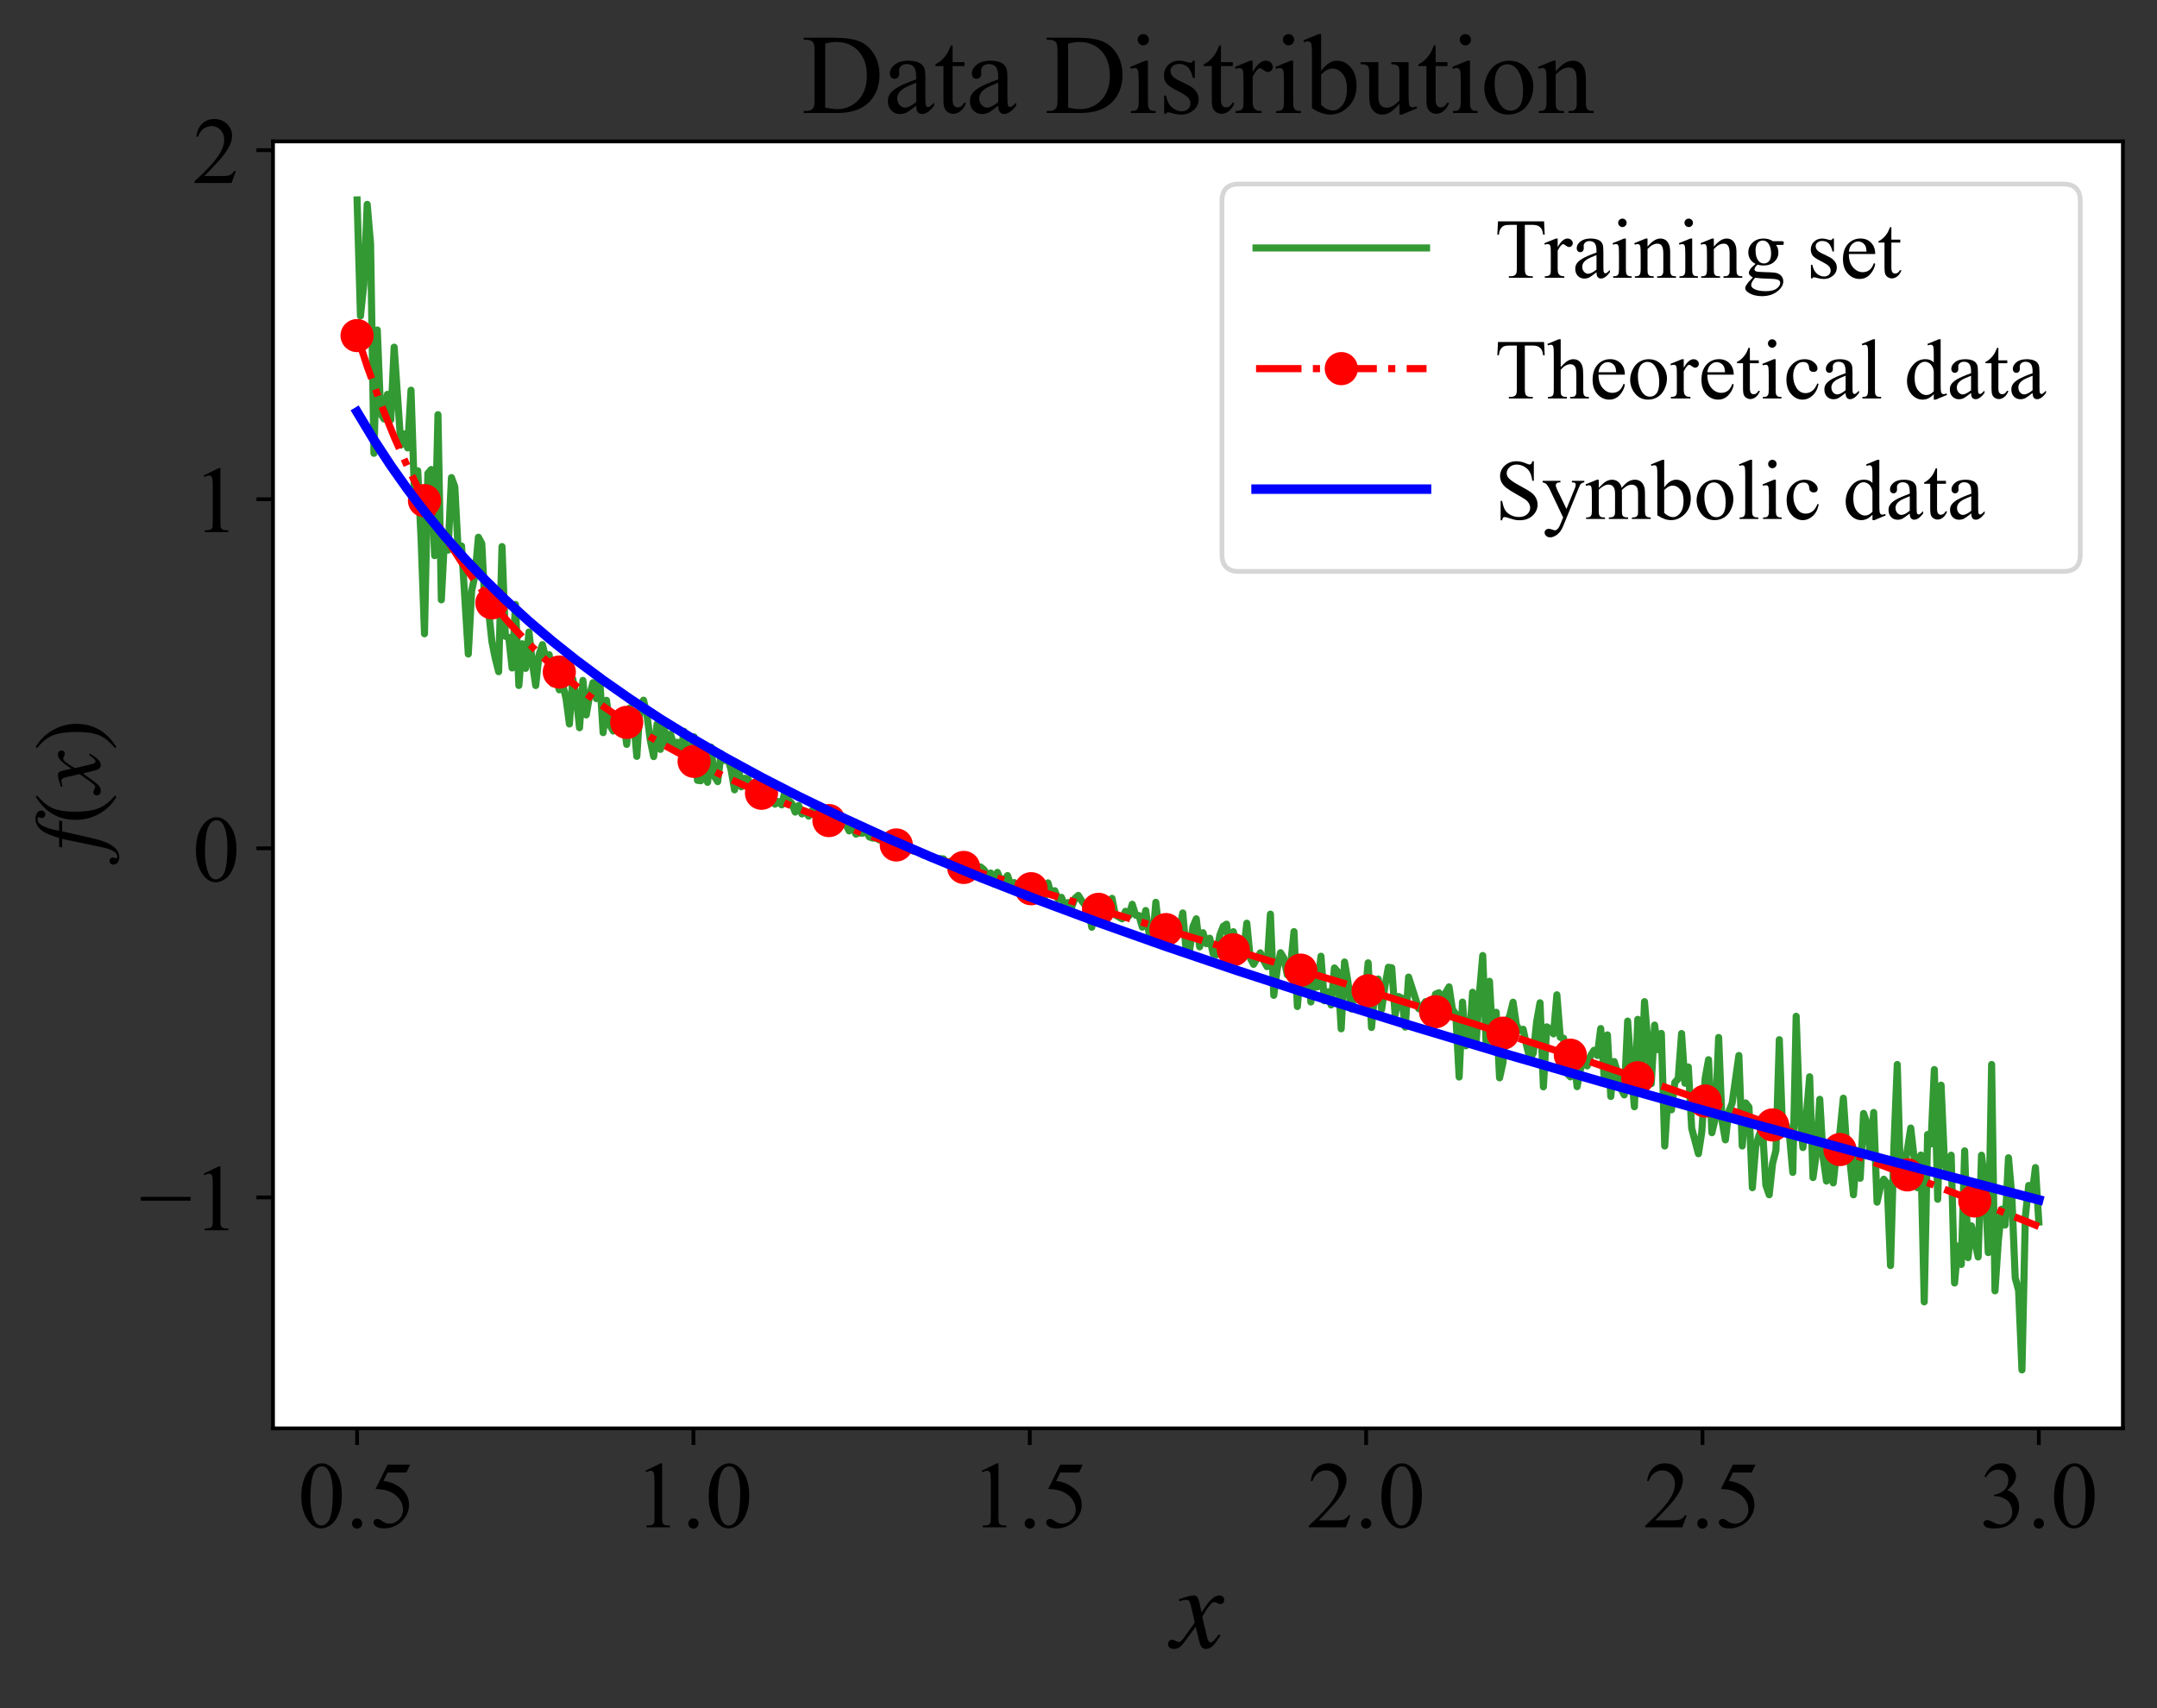 <?xml version="1.0" encoding="utf-8" standalone="no"?>
<!DOCTYPE svg PUBLIC "-//W3C//DTD SVG 1.1//EN"
  "http://www.w3.org/Graphics/SVG/1.1/DTD/svg11.dtd">
<!-- Created with matplotlib (https://matplotlib.org/) -->
<svg height="360.738pt" version="1.1" viewBox="0 0 455.444 360.738" width="455.444pt" xmlns="http://www.w3.org/2000/svg" xmlns:xlink="http://www.w3.org/1999/xlink">
 <rect x="0" y="0" width="455.444" height="360.738" fill="#333333" stroke="none"/>
 <defs>
  <style type="text/css">*{stroke-linecap:butt;stroke-linejoin:round;}</style>
 </defs>
 <g id="figure_1">
  <g id="patch_1">
   <path d="M 0 360.738 
L 455.444 360.738 
L 455.444 0 
L 0 0 
z
" style="fill:none;"/>
  </g>
  <g id="axes_1">
   <g id="patch_2">
    <path d="M 57.644 301.665 
L 448.244 301.665 
L 448.244 29.865 
L 57.644 29.865 
z
" style="fill:#ffffff;"/>
   </g>
   <g id="matplotlib.axis_1">
    <g id="xtick_1">
     <g id="line2d_1">
      <defs>
       <path d="M 0 0 
L 0 3.5 
" id="m2b4e07e9bf" style="stroke:#000000;stroke-width:0.8;"/>
      </defs>
      <g>
       <use style="stroke:#000000;stroke-width:0.8;" x="75.398" xlink:href="#m2b4e07e9bf" y="301.665"/>
      </g>
     </g>
     <g id="text_1">
      <!-- 0.5 -->
      <g transform="translate(62.898 322.553)scale(0.2 -0.2)">
       <defs>
        <path d="M 3.609 32.719 
Q 3.609 44.047 7.031 52.219 
Q 10.453 60.406 16.109 64.406 
Q 20.516 67.578 25.203 67.578 
Q 32.812 67.578 38.875 59.812 
Q 46.438 50.203 46.438 33.734 
Q 46.438 22.219 43.109 14.156 
Q 39.797 6.109 34.641 2.469 
Q 29.5 -1.172 24.703 -1.172 
Q 15.234 -1.172 8.938 10.016 
Q 3.609 19.438 3.609 32.719 
z
M 13.188 31.5 
Q 13.188 17.828 16.547 9.188 
Q 19.344 1.906 24.859 1.906 
Q 27.484 1.906 30.312 4.266 
Q 33.156 6.641 34.625 12.203 
Q 36.859 20.609 36.859 35.891 
Q 36.859 47.219 34.516 54.781 
Q 32.766 60.406 29.984 62.75 
Q 27.984 64.359 25.141 64.359 
Q 21.828 64.359 19.234 61.375 
Q 15.719 57.328 14.453 48.625 
Q 13.188 39.938 13.188 31.5 
z
" id="TimesNewRomanPSMT-48"/>
        <path d="M 12.5 9.469 
Q 14.797 9.469 16.359 7.875 
Q 17.922 6.297 17.922 4.047 
Q 17.922 1.812 16.328 0.219 
Q 14.75 -1.375 12.5 -1.375 
Q 10.25 -1.375 8.656 0.219 
Q 7.078 1.812 7.078 4.047 
Q 7.078 6.344 8.656 7.906 
Q 10.25 9.469 12.5 9.469 
z
" id="TimesNewRomanPSMT-46"/>
        <path d="M 43.406 66.219 
L 39.594 57.906 
L 19.672 57.906 
L 15.328 49.031 
Q 28.266 47.125 35.844 39.406 
Q 42.328 32.766 42.328 23.781 
Q 42.328 18.562 40.203 14.109 
Q 38.094 9.672 34.859 6.547 
Q 31.641 3.422 27.688 1.516 
Q 22.078 -1.172 16.156 -1.172 
Q 10.203 -1.172 7.484 0.844 
Q 4.781 2.875 4.781 5.328 
Q 4.781 6.688 5.906 7.734 
Q 7.031 8.797 8.734 8.797 
Q 10.016 8.797 10.969 8.406 
Q 11.922 8.016 14.203 6.391 
Q 17.875 3.859 21.625 3.859 
Q 27.344 3.859 31.656 8.172 
Q 35.984 12.5 35.984 18.703 
Q 35.984 24.703 32.125 29.906 
Q 28.266 35.109 21.484 37.938 
Q 16.156 40.141 6.984 40.484 
L 19.672 66.219 
z
" id="TimesNewRomanPSMT-53"/>
       </defs>
       <use xlink:href="#TimesNewRomanPSMT-48"/>
       <use x="50" xlink:href="#TimesNewRomanPSMT-46"/>
       <use x="75" xlink:href="#TimesNewRomanPSMT-53"/>
      </g>
     </g>
    </g>
    <g id="xtick_2">
     <g id="line2d_2">
      <g>
       <use style="stroke:#000000;stroke-width:0.8;" x="146.416" xlink:href="#m2b4e07e9bf" y="301.665"/>
      </g>
     </g>
     <g id="text_2">
      <!-- 1.0 -->
      <g transform="translate(133.916 322.553)scale(0.2 -0.2)">
       <defs>
        <path d="M 11.719 59.719 
L 27.828 67.578 
L 29.438 67.578 
L 29.438 11.672 
Q 29.438 6.109 29.906 4.734 
Q 30.375 3.375 31.828 2.641 
Q 33.297 1.906 37.797 1.812 
L 37.797 0 
L 12.891 0 
L 12.891 1.812 
Q 17.578 1.906 18.938 2.609 
Q 20.312 3.328 20.844 4.516 
Q 21.391 5.719 21.391 11.672 
L 21.391 47.406 
Q 21.391 54.641 20.906 56.688 
Q 20.562 58.25 19.656 58.984 
Q 18.75 59.719 17.484 59.719 
Q 15.672 59.719 12.453 58.203 
z
" id="TimesNewRomanPSMT-49"/>
       </defs>
       <use xlink:href="#TimesNewRomanPSMT-49"/>
       <use x="50" xlink:href="#TimesNewRomanPSMT-46"/>
       <use x="75" xlink:href="#TimesNewRomanPSMT-48"/>
      </g>
     </g>
    </g>
    <g id="xtick_3">
     <g id="line2d_3">
      <g>
       <use style="stroke:#000000;stroke-width:0.8;" x="217.435" xlink:href="#m2b4e07e9bf" y="301.665"/>
      </g>
     </g>
     <g id="text_3">
      <!-- 1.5 -->
      <g transform="translate(204.935 322.553)scale(0.2 -0.2)">
       <use xlink:href="#TimesNewRomanPSMT-49"/>
       <use x="50" xlink:href="#TimesNewRomanPSMT-46"/>
       <use x="75" xlink:href="#TimesNewRomanPSMT-53"/>
      </g>
     </g>
    </g>
    <g id="xtick_4">
     <g id="line2d_4">
      <g>
       <use style="stroke:#000000;stroke-width:0.8;" x="288.453" xlink:href="#m2b4e07e9bf" y="301.665"/>
      </g>
     </g>
     <g id="text_4">
      <!-- 2.0 -->
      <g transform="translate(275.953 322.553)scale(0.2 -0.2)">
       <defs>
        <path d="M 45.844 12.75 
L 41.219 0 
L 2.156 0 
L 2.156 1.812 
Q 19.391 17.531 26.422 27.484 
Q 33.453 37.453 33.453 45.703 
Q 33.453 52 29.594 56.047 
Q 25.734 60.109 20.359 60.109 
Q 15.484 60.109 11.594 57.25 
Q 7.719 54.391 5.859 48.875 
L 4.047 48.875 
Q 5.281 57.906 10.328 62.734 
Q 15.375 67.578 22.953 67.578 
Q 31 67.578 36.391 62.406 
Q 41.797 57.234 41.797 50.203 
Q 41.797 45.172 39.453 40.141 
Q 35.844 32.234 27.734 23.391 
Q 15.578 10.109 12.547 7.375 
L 29.828 7.375 
Q 35.109 7.375 37.234 7.766 
Q 39.359 8.156 41.062 9.344 
Q 42.781 10.547 44.047 12.75 
z
" id="TimesNewRomanPSMT-50"/>
       </defs>
       <use xlink:href="#TimesNewRomanPSMT-50"/>
       <use x="50" xlink:href="#TimesNewRomanPSMT-46"/>
       <use x="75" xlink:href="#TimesNewRomanPSMT-48"/>
      </g>
     </g>
    </g>
    <g id="xtick_5">
     <g id="line2d_5">
      <g>
       <use style="stroke:#000000;stroke-width:0.8;" x="359.471" xlink:href="#m2b4e07e9bf" y="301.665"/>
      </g>
     </g>
     <g id="text_5">
      <!-- 2.5 -->
      <g transform="translate(346.971 322.553)scale(0.2 -0.2)">
       <use xlink:href="#TimesNewRomanPSMT-50"/>
       <use x="50" xlink:href="#TimesNewRomanPSMT-46"/>
       <use x="75" xlink:href="#TimesNewRomanPSMT-53"/>
      </g>
     </g>
    </g>
    <g id="xtick_6">
     <g id="line2d_6">
      <g>
       <use style="stroke:#000000;stroke-width:0.8;" x="430.489" xlink:href="#m2b4e07e9bf" y="301.665"/>
      </g>
     </g>
     <g id="text_6">
      <!-- 3.0 -->
      <g transform="translate(417.989 322.553)scale(0.2 -0.2)">
       <defs>
        <path d="M 5.078 53.609 
Q 7.906 60.297 12.219 63.938 
Q 16.547 67.578 23 67.578 
Q 30.953 67.578 35.203 62.406 
Q 38.422 58.547 38.422 54.156 
Q 38.422 46.922 29.344 39.203 
Q 35.453 36.812 38.578 32.375 
Q 41.703 27.938 41.703 21.922 
Q 41.703 13.328 36.234 7.031 
Q 29.109 -1.172 15.578 -1.172 
Q 8.891 -1.172 6.469 0.484 
Q 4.047 2.156 4.047 4.047 
Q 4.047 5.469 5.188 6.547 
Q 6.344 7.625 7.953 7.625 
Q 9.188 7.625 10.453 7.234 
Q 11.281 6.984 14.203 5.438 
Q 17.141 3.906 18.266 3.609 
Q 20.062 3.078 22.125 3.078 
Q 27.094 3.078 30.781 6.938 
Q 34.469 10.797 34.469 16.062 
Q 34.469 19.922 32.766 23.578 
Q 31.5 26.312 29.984 27.734 
Q 27.875 29.688 24.219 31.266 
Q 20.562 32.859 16.75 32.859 
L 15.188 32.859 
L 15.188 34.328 
Q 19.047 34.812 22.922 37.109 
Q 26.812 39.406 28.562 42.625 
Q 30.328 45.844 30.328 49.703 
Q 30.328 54.734 27.172 57.828 
Q 24.031 60.938 19.344 60.938 
Q 11.766 60.938 6.688 52.828 
z
" id="TimesNewRomanPSMT-51"/>
       </defs>
       <use xlink:href="#TimesNewRomanPSMT-51"/>
       <use x="50" xlink:href="#TimesNewRomanPSMT-46"/>
       <use x="75" xlink:href="#TimesNewRomanPSMT-48"/>
      </g>
     </g>
    </g>
    <g id="text_7">
     <!-- $x$ -->
     <g transform="translate(247.319 348.19)scale(0.25 -0.25)">
      <defs>
       <path d="M 24.297 35.5 
L 25.5 29.797 
Q 30.797 37.906 34.047 41 
Q 37.297 44.094 40.594 44.094 
Q 42.406 44.094 43.547 43.047 
Q 44.703 42 44.703 40.391 
Q 44.703 38.797 43.75 37.797 
Q 42.797 36.797 41.297 36.797 
Q 40.406 36.797 38.906 37.641 
Q 37.406 38.5 36.094 38.5 
Q 33.203 38.5 26.297 26.406 
Q 26.297 25.094 27.094 21.906 
L 30.297 8.5 
Q 31.297 4.406 33.297 4.406 
Q 34.906 4.406 38 8.406 
Q 38.297 8.797 38.688 9.344 
Q 39.094 9.906 39.391 10.344 
Q 39.703 10.797 40.094 11.203 
L 41.594 10.297 
Q 37.297 3.594 34.797 1.25 
Q 32.297 -1.094 29.406 -1.094 
Q 27 -1.094 25.703 0.406 
Q 24.406 1.906 23.5 5.703 
L 20.594 17.594 
L 11.797 5.703 
Q 8.703 1.5 6.75 0.203 
Q 4.797 -1.094 2.297 -1.094 
Q 0 -1.094 -1.344 0 
Q -2.703 1.094 -2.703 3.094 
Q -2.703 4.594 -1.75 5.641 
Q -0.797 6.703 0.703 6.703 
Q 1.906 6.703 3.906 5.594 
Q 5.406 4.703 6.5 4.703 
Q 8.203 4.703 11.594 9.594 
L 19.797 21.203 
L 17 33.594 
Q 16 38 15.141 39.203 
Q 14.297 40.406 12.406 40.406 
Q 11.203 40.406 8.5 39.703 
L 6.703 39.203 
L 6.406 40.797 
L 7.5 41.203 
Q 15.5 44.094 19.203 44.094 
Q 21.094 44.094 22.188 42.297 
Q 23.297 40.5 24.297 35.5 
z
" id="STIXGeneral-Italic-120"/>
      </defs>
      <use transform="translate(0 0.906)" xlink:href="#STIXGeneral-Italic-120"/>
     </g>
    </g>
   </g>
   <g id="matplotlib.axis_2">
    <g id="ytick_1">
     <g id="line2d_7">
      <defs>
       <path d="M 0 0 
L -3.5 0 
" id="m66edef0f33" style="stroke:#000000;stroke-width:0.8;"/>
      </defs>
      <g>
       <use style="stroke:#000000;stroke-width:0.8;" x="57.644" xlink:href="#m66edef0f33" y="252.876"/>
      </g>
     </g>
     <g id="text_8">
      <!-- −1 -->
      <g transform="translate(29.366 259.82)scale(0.2 -0.2)">
       <defs>
        <path d="M 54.438 31.25 
L 1.812 31.25 
L 1.812 35.25 
L 54.438 35.25 
z
" id="TimesNewRomanPSMT-8722"/>
       </defs>
       <use xlink:href="#TimesNewRomanPSMT-8722"/>
       <use x="56.396" xlink:href="#TimesNewRomanPSMT-49"/>
      </g>
     </g>
    </g>
    <g id="ytick_2">
     <g id="line2d_8">
      <g>
       <use style="stroke:#000000;stroke-width:0.8;" x="57.644" xlink:href="#m66edef0f33" y="179.153"/>
      </g>
     </g>
     <g id="text_9">
      <!-- 0 -->
      <g transform="translate(40.644 186.096)scale(0.2 -0.2)">
       <use xlink:href="#TimesNewRomanPSMT-48"/>
      </g>
     </g>
    </g>
    <g id="ytick_3">
     <g id="line2d_9">
      <g>
       <use style="stroke:#000000;stroke-width:0.8;" x="57.644" xlink:href="#m66edef0f33" y="105.429"/>
      </g>
     </g>
     <g id="text_10">
      <!-- 1 -->
      <g transform="translate(40.644 112.373)scale(0.2 -0.2)">
       <use xlink:href="#TimesNewRomanPSMT-49"/>
      </g>
     </g>
    </g>
    <g id="ytick_4">
     <g id="line2d_10">
      <g>
       <use style="stroke:#000000;stroke-width:0.8;" x="57.644" xlink:href="#m66edef0f33" y="31.706"/>
      </g>
     </g>
     <g id="text_11">
      <!-- 2 -->
      <g transform="translate(40.644 38.65)scale(0.2 -0.2)">
       <use xlink:href="#TimesNewRomanPSMT-50"/>
      </g>
     </g>
    </g>
    <g id="text_12">
     <!-- $f(x)$ -->
     <g transform="translate(21.087 179.665)rotate(-90)scale(0.2 -0.2)">
      <defs>
       <path d="M 4.094 42.797 
L 13.406 42.797 
Q 17.297 55.406 20.594 60.094 
Q 26 67.797 33.797 67.797 
Q 37.5 67.797 39.953 66.047 
Q 42.406 64.297 42.406 61.594 
Q 42.406 59.906 41.156 58.594 
Q 39.906 57.297 38.203 57.297 
Q 36.797 57.297 35.641 58.391 
Q 34.5 59.5 34.5 61.203 
Q 34.5 62.203 35 63.094 
Q 35.5 64 35.5 64.297 
Q 35.5 65.594 33.297 65.594 
Q 29.094 65.594 26.188 60.141 
Q 23.297 54.703 21.094 42.797 
L 31.797 42.797 
L 31.203 39.594 
L 20.406 39.594 
L 13.203 7.594 
Q 6.797 -20.703 -6.797 -20.703 
Q -10.203 -20.703 -12.453 -18.953 
Q -14.703 -17.203 -14.703 -14.594 
Q -14.703 -12.906 -13.594 -11.656 
Q -12.5 -10.406 -10.906 -10.406 
Q -9.203 -10.406 -8.141 -11.453 
Q -7.094 -12.5 -7.094 -14.094 
Q -7.094 -14.797 -7.547 -15.641 
Q -8 -16.5 -8 -17 
Q -8 -18.594 -6 -18.594 
Q 0.203 -18.594 3.703 -2.406 
L 12.5 39.594 
L 3.406 39.594 
z
" id="STIXGeneral-Italic-102"/>
       <path d="M 30.406 -16.094 
L 29.203 -17.703 
Q 17.594 -11.094 11.188 0.5 
Q 4.797 12.094 4.797 25.203 
Q 4.797 52.906 29.5 67.594 
L 30.406 66 
Q 20.203 57.297 16.797 48.844 
Q 13.406 40.406 13.406 25.5 
Q 13.406 10.703 16.906 1.5 
Q 20.406 -7.703 30.406 -16.094 
z
" id="STIXGeneral-Regular-40"/>
       <path d="M 2.906 66 
L 4.094 67.594 
Q 15.5 60.797 22 49.188 
Q 28.5 37.594 28.5 24.703 
Q 28.5 -2.594 3.797 -17.703 
L 2.906 -16.094 
Q 13.203 -7.594 16.547 0.844 
Q 19.906 9.297 19.906 24.406 
Q 19.906 39.594 16.547 48.75 
Q 13.203 57.906 2.906 66 
z
" id="STIXGeneral-Regular-41"/>
      </defs>
      <use transform="translate(0 0.203)" xlink:href="#STIXGeneral-Italic-102"/>
      <use transform="translate(27.8 0.203)" xlink:href="#STIXGeneral-Regular-40"/>
      <use transform="translate(61.1 0.203)" xlink:href="#STIXGeneral-Italic-120"/>
      <use transform="translate(105.5 0.203)" xlink:href="#STIXGeneral-Regular-41"/>
     </g>
    </g>
   </g>
   <g id="line2d_11">
    <path clip-path="url(#p39b2ba8f41)" d="M 75.398 42.22 
L 76.11 66.736 
L 76.822 60.016 
L 77.533 43.161 
L 78.245 51.48 
L 78.956 95.737 
L 79.668 69.69 
L 80.38 87.36 
L 81.091 88.486 
L 81.803 83.282 
L 82.514 88.668 
L 83.226 73.323 
L 84.649 94.005 
L 85.361 91.635 
L 86.072 94.596 
L 86.784 82.404 
L 87.496 103.959 
L 88.207 99.414 
L 88.919 113.956 
L 89.63 133.846 
L 90.342 99.98 
L 91.054 99.158 
L 91.765 117.344 
L 92.477 87.573 
L 93.188 126.679 
L 93.9 112.763 
L 94.612 116.186 
L 95.323 100.858 
L 96.035 102.809 
L 96.746 116.247 
L 97.458 115.304 
L 98.881 138.122 
L 99.593 124.764 
L 100.304 121.418 
L 101.016 113.459 
L 101.728 114.792 
L 102.439 128.656 
L 103.151 128.828 
L 103.862 135.47 
L 104.574 139.037 
L 105.286 141.855 
L 105.997 115.431 
L 106.709 134.377 
L 107.421 134.604 
L 108.132 141.069 
L 108.844 127.648 
L 109.555 144.768 
L 110.267 135.953 
L 110.979 141.156 
L 111.69 133.473 
L 112.402 139.938 
L 113.113 144.776 
L 113.825 138.235 
L 114.537 136.135 
L 115.248 138.995 
L 115.96 138.267 
L 116.671 144.34 
L 117.383 143.368 
L 118.095 145.682 
L 118.806 144.511 
L 119.518 147.529 
L 120.229 152.899 
L 120.941 143.38 
L 121.653 146.946 
L 122.364 153.687 
L 123.076 143.699 
L 123.787 150.985 
L 124.499 146.838 
L 125.211 144.172 
L 125.922 147.545 
L 126.634 143.451 
L 127.345 154.726 
L 128.057 147.897 
L 128.769 153.15 
L 129.48 154.384 
L 131.615 151.867 
L 132.327 157.208 
L 133.038 149.488 
L 133.75 151.679 
L 134.462 159.735 
L 135.173 148.829 
L 135.885 147.875 
L 136.596 151.003 
L 137.308 156.293 
L 138.02 159.787 
L 138.731 152.915 
L 139.443 158.256 
L 140.154 153.315 
L 140.866 157.052 
L 141.578 155.039 
L 142.289 157.411 
L 143.001 156.759 
L 143.712 159.26 
L 144.424 154.455 
L 145.136 159.687 
L 145.847 159.296 
L 146.559 155.61 
L 147.27 164.799 
L 147.982 164.885 
L 148.694 159.374 
L 149.405 165.217 
L 150.117 157.767 
L 150.828 163.95 
L 151.54 165.069 
L 152.252 159.157 
L 152.963 160.603 
L 153.675 160.153 
L 154.386 162.673 
L 155.098 166.807 
L 155.81 161.337 
L 156.521 166.174 
L 157.233 164.364 
L 157.944 164.443 
L 158.656 166.883 
L 159.368 165.778 
L 160.079 165.568 
L 160.791 166.873 
L 161.503 169.703 
L 162.214 167.651 
L 162.926 166.316 
L 163.637 169.832 
L 164.349 169.273 
L 165.061 169.984 
L 165.772 166.999 
L 166.484 169.001 
L 167.195 169.676 
L 167.907 171.509 
L 168.619 170.122 
L 169.33 171.899 
L 170.042 171.328 
L 170.753 172.363 
L 171.465 171.193 
L 172.177 171.604 
L 172.888 172.689 
L 173.6 172.376 
L 174.311 174.033 
L 175.023 174.609 
L 175.735 173.202 
L 176.446 173.705 
L 177.158 173.624 
L 177.869 172.661 
L 179.293 175.48 
L 180.004 174.49 
L 180.716 176.156 
L 181.427 175.918 
L 182.139 175.968 
L 182.851 175.431 
L 183.562 176.749 
L 184.274 177.005 
L 184.985 176.986 
L 185.697 177.399 
L 186.409 177.169 
L 187.12 177.939 
L 187.832 178.16 
L 188.543 178.263 
L 189.255 178.5 
L 189.967 178.559 
L 191.39 179.18 
L 192.102 179.373 
L 192.813 179.729 
L 194.236 179.915 
L 194.948 180.603 
L 195.66 180.691 
L 196.371 181.095 
L 197.083 181.189 
L 197.794 181.611 
L 198.506 181.331 
L 199.218 181.39 
L 199.929 182.329 
L 200.641 181.892 
L 202.064 182.487 
L 202.776 182.972 
L 203.487 182.978 
L 204.199 182.542 
L 204.91 183.217 
L 205.622 182.303 
L 206.334 184.573 
L 207.045 183.09 
L 207.757 183.666 
L 208.468 184.832 
L 209.18 184.364 
L 209.892 186.648 
L 210.603 184.24 
L 211.315 185.95 
L 212.026 185.873 
L 212.738 184.912 
L 213.45 186.925 
L 214.161 186.39 
L 214.873 187.689 
L 215.584 187.998 
L 216.296 189.873 
L 217.008 189.135 
L 217.719 187.216 
L 218.431 187.594 
L 219.143 189.609 
L 219.854 189.252 
L 220.566 189.471 
L 221.277 186.45 
L 221.989 188.969 
L 222.701 188.109 
L 223.412 189.873 
L 224.124 189.505 
L 224.835 191.341 
L 225.547 190.615 
L 226.259 191.627 
L 226.97 189.732 
L 227.682 189.102 
L 228.393 190.235 
L 229.817 192.089 
L 230.528 195.83 
L 231.24 191.744 
L 231.951 190.192 
L 232.663 191.575 
L 233.375 191.544 
L 234.086 193.662 
L 234.798 189.722 
L 235.509 193.247 
L 236.933 194.044 
L 237.644 192.449 
L 238.356 193.443 
L 239.067 190.974 
L 239.779 193.271 
L 240.491 193.354 
L 241.202 195.805 
L 241.914 192.285 
L 242.625 197.141 
L 243.337 199.125 
L 244.049 190.549 
L 244.76 196.965 
L 245.472 197.83 
L 246.184 194.68 
L 247.607 196.397 
L 248.318 196.166 
L 249.03 196.339 
L 249.742 192.804 
L 250.453 200.79 
L 251.165 200.837 
L 251.876 195.725 
L 252.588 194.042 
L 253.3 199.963 
L 254.011 196.982 
L 254.723 199.301 
L 255.434 198.139 
L 256.146 201.398 
L 256.858 201.644 
L 257.569 197.494 
L 258.281 195.633 
L 258.992 195.173 
L 259.704 202.318 
L 260.416 196.766 
L 261.127 199.157 
L 261.839 199.061 
L 262.55 201.056 
L 263.262 194.97 
L 263.974 202.296 
L 264.685 203.658 
L 266.108 201.222 
L 266.82 202.857 
L 267.532 204.142 
L 268.243 193.05 
L 268.955 210.204 
L 269.666 204.792 
L 270.378 201.199 
L 271.09 202.36 
L 271.801 205.862 
L 272.513 203.799 
L 273.224 196.745 
L 273.936 212.568 
L 274.648 204.456 
L 275.359 209.069 
L 276.071 202.599 
L 276.783 211.611 
L 277.494 206.89 
L 278.206 208.413 
L 278.917 201.943 
L 279.629 211.348 
L 280.341 209.457 
L 281.052 212.238 
L 281.764 204.422 
L 282.475 205.239 
L 283.187 217.277 
L 283.899 203.164 
L 284.61 207.335 
L 285.322 213.083 
L 286.033 208.786 
L 286.745 211.15 
L 287.457 207.02 
L 288.168 210.673 
L 288.88 203.339 
L 289.591 216.99 
L 290.303 209.133 
L 291.015 206.757 
L 291.726 213.209 
L 292.438 208.179 
L 293.149 204.27 
L 293.861 204.388 
L 294.573 214.31 
L 295.284 210.45 
L 295.996 210.792 
L 296.707 216.916 
L 297.419 206.351 
L 299.554 213.023 
L 300.265 212.56 
L 300.977 211.54 
L 301.689 212.905 
L 302.4 212.891 
L 303.112 209.942 
L 303.824 209.655 
L 304.535 215.555 
L 305.247 209.638 
L 305.958 208.417 
L 306.67 213.121 
L 307.382 214.167 
L 308.093 227.457 
L 308.805 211.628 
L 309.516 220.863 
L 310.228 220.04 
L 310.94 209.549 
L 311.651 220.691 
L 312.363 209.951 
L 313.074 201.8 
L 313.786 220.503 
L 314.498 207.241 
L 315.209 220.107 
L 315.921 213.782 
L 316.632 227.633 
L 317.344 224.457 
L 318.056 215.758 
L 318.767 214.582 
L 319.479 211.652 
L 320.19 216.476 
L 320.902 217.659 
L 321.614 217.369 
L 322.325 220.768 
L 323.037 223.592 
L 323.748 222.432 
L 324.46 215.767 
L 325.172 211.771 
L 325.883 229.532 
L 326.595 216.857 
L 327.306 217.301 
L 328.018 218.348 
L 328.73 210.087 
L 329.441 219.059 
L 330.153 219.266 
L 330.865 226.654 
L 331.576 227.423 
L 332.288 223.106 
L 332.999 229.49 
L 333.711 225.817 
L 334.423 223.685 
L 335.134 225.11 
L 335.846 222.973 
L 336.557 221.815 
L 337.269 222.908 
L 337.981 217.223 
L 338.692 227.153 
L 339.404 218.557 
L 340.115 231.569 
L 340.827 224.182 
L 341.539 226.521 
L 342.25 229.913 
L 342.962 231.236 
L 343.673 215.646 
L 344.385 225.645 
L 345.097 233.743 
L 345.808 215.273 
L 346.52 230.689 
L 347.231 211.541 
L 348.655 228.874 
L 349.366 216.486 
L 350.078 221.695 
L 350.789 218.244 
L 351.501 242.026 
L 352.213 231.056 
L 352.924 234.385 
L 353.636 228.591 
L 354.347 227.821 
L 355.059 218.27 
L 355.771 228.767 
L 356.482 225.33 
L 357.194 238.273 
L 358.617 243.659 
L 359.329 239.07 
L 360.04 227.732 
L 360.752 223.798 
L 361.464 239.218 
L 362.175 236.165 
L 362.887 219.1 
L 363.598 236.686 
L 364.31 240.728 
L 365.022 234.763 
L 365.733 232.99 
L 367.156 222.907 
L 367.868 242.022 
L 368.58 232.923 
L 369.291 233.807 
L 370.003 250.831 
L 370.714 242.166 
L 371.426 239.745 
L 372.138 238.036 
L 372.849 250.266 
L 373.561 252.321 
L 374.272 245.72 
L 374.984 242.955 
L 375.696 219.571 
L 376.407 239.443 
L 377.119 237.442 
L 377.83 239.701 
L 378.542 247.6 
L 379.254 214.627 
L 379.965 234.47 
L 380.677 242.354 
L 381.388 235.883 
L 382.1 227.394 
L 382.812 248.694 
L 383.523 243.502 
L 384.235 232.159 
L 384.946 244.401 
L 385.658 249.432 
L 386.37 242.033 
L 387.081 249.823 
L 387.793 243.253 
L 388.505 239.001 
L 389.216 231.926 
L 389.928 242.474 
L 390.639 245.443 
L 391.351 252.328 
L 392.063 242.975 
L 392.774 248.836 
L 393.486 235.154 
L 394.197 237.177 
L 394.909 244.069 
L 395.621 234.945 
L 396.332 253.885 
L 397.044 250.607 
L 397.755 249.042 
L 398.467 249.927 
L 399.179 267.271 
L 399.89 242.267 
L 400.602 224.805 
L 401.313 249.628 
L 402.025 247.332 
L 403.448 238.23 
L 404.871 250.84 
L 405.583 243.93 
L 406.295 274.939 
L 407.006 239.588 
L 407.718 241.603 
L 408.429 225.882 
L 409.141 253.279 
L 409.853 229.171 
L 410.564 245.311 
L 411.276 248.424 
L 411.987 243.966 
L 412.699 270.957 
L 413.411 263.145 
L 414.122 267.038 
L 414.834 243.051 
L 415.545 265.592 
L 416.257 258.877 
L 417.68 265.459 
L 418.392 243.966 
L 419.104 249.682 
L 419.815 264.539 
L 420.527 224.81 
L 421.238 272.61 
L 421.95 261.945 
L 422.662 255.358 
L 423.373 258.715 
L 424.085 244.509 
L 424.796 252.662 
L 425.508 269.87 
L 426.22 272.52 
L 426.931 289.31 
L 427.643 257.001 
L 428.354 250.355 
L 429.066 252.33 
L 429.778 246.58 
L 430.489 258.087 
L 430.489 258.087 
" style="fill:none;stroke:#008000;stroke-linecap:square;stroke-opacity:0.8;stroke-width:1.5;"/>
   </g>
   <g id="line2d_12">
    <path clip-path="url(#p39b2ba8f41)" d="M 75.398 70.872 
L 77.533 77.372 
L 80.38 85.227 
L 83.226 92.275 
L 86.072 98.627 
L 88.919 104.376 
L 91.765 109.601 
L 94.612 114.367 
L 97.458 118.731 
L 100.304 122.741 
L 103.862 127.317 
L 107.421 131.471 
L 110.979 135.26 
L 114.537 138.732 
L 118.095 141.927 
L 122.364 145.444 
L 126.634 148.663 
L 130.903 151.624 
L 135.885 154.8 
L 140.866 157.721 
L 146.559 160.796 
L 152.963 163.974 
L 159.368 166.906 
L 166.484 169.931 
L 175.023 173.3 
L 184.274 176.701 
L 194.948 180.383 
L 207.757 184.562 
L 224.124 189.659 
L 251.876 198.028 
L 288.168 209.015 
L 310.94 216.146 
L 331.576 222.846 
L 350.789 229.319 
L 369.291 235.79 
L 387.081 242.246 
L 404.871 248.941 
L 421.95 255.602 
L 430.489 259.02 
L 430.489 259.02 
" style="fill:none;stroke:#ff0000;stroke-dasharray:9.6,2.4,1.5,2.4;stroke-dashoffset:0;stroke-width:1.5;"/>
    <defs>
     <path d="M 0 3 
C 0.796 3 1.559 2.684 2.121 2.121 
C 2.684 1.559 3 0.796 3 0 
C 3 -0.796 2.684 -1.559 2.121 -2.121 
C 1.559 -2.684 0.796 -3 0 -3 
C -0.796 -3 -1.559 -2.684 -2.121 -2.121 
C -2.684 -1.559 -3 -0.796 -3 0 
C -3 0.796 -2.684 1.559 -2.121 2.121 
C -1.559 2.684 -0.796 3 0 3 
z
" id="me925c0eedd" style="stroke:#ff0000;"/>
    </defs>
    <g clip-path="url(#p39b2ba8f41)">
     <use style="fill:#ff0000;stroke:#ff0000;" x="75.398" xlink:href="#me925c0eedd" y="70.872"/>
     <use style="fill:#ff0000;stroke:#ff0000;" x="89.63" xlink:href="#me925c0eedd" y="105.729"/>
     <use style="fill:#ff0000;stroke:#ff0000;" x="103.862" xlink:href="#me925c0eedd" y="127.317"/>
     <use style="fill:#ff0000;stroke:#ff0000;" x="118.095" xlink:href="#me925c0eedd" y="141.927"/>
     <use style="fill:#ff0000;stroke:#ff0000;" x="132.327" xlink:href="#me925c0eedd" y="152.56"/>
     <use style="fill:#ff0000;stroke:#ff0000;" x="146.559" xlink:href="#me925c0eedd" y="160.796"/>
     <use style="fill:#ff0000;stroke:#ff0000;" x="160.791" xlink:href="#me925c0eedd" y="167.53"/>
     <use style="fill:#ff0000;stroke:#ff0000;" x="175.023" xlink:href="#me925c0eedd" y="173.3"/>
     <use style="fill:#ff0000;stroke:#ff0000;" x="189.255" xlink:href="#me925c0eedd" y="178.447"/>
     <use style="fill:#ff0000;stroke:#ff0000;" x="203.487" xlink:href="#me925c0eedd" y="183.193"/>
     <use style="fill:#ff0000;stroke:#ff0000;" x="217.719" xlink:href="#me925c0eedd" y="187.688"/>
     <use style="fill:#ff0000;stroke:#ff0000;" x="231.951" xlink:href="#me925c0eedd" y="192.04"/>
     <use style="fill:#ff0000;stroke:#ff0000;" x="246.184" xlink:href="#me925c0eedd" y="196.322"/>
     <use style="fill:#ff0000;stroke:#ff0000;" x="260.416" xlink:href="#me925c0eedd" y="200.589"/>
     <use style="fill:#ff0000;stroke:#ff0000;" x="274.648" xlink:href="#me925c0eedd" y="204.883"/>
     <use style="fill:#ff0000;stroke:#ff0000;" x="288.88" xlink:href="#me925c0eedd" y="209.234"/>
     <use style="fill:#ff0000;stroke:#ff0000;" x="303.112" xlink:href="#me925c0eedd" y="213.667"/>
     <use style="fill:#ff0000;stroke:#ff0000;" x="317.344" xlink:href="#me925c0eedd" y="218.199"/>
     <use style="fill:#ff0000;stroke:#ff0000;" x="331.576" xlink:href="#me925c0eedd" y="222.846"/>
     <use style="fill:#ff0000;stroke:#ff0000;" x="345.808" xlink:href="#me925c0eedd" y="227.618"/>
     <use style="fill:#ff0000;stroke:#ff0000;" x="360.04" xlink:href="#me925c0eedd" y="232.525"/>
     <use style="fill:#ff0000;stroke:#ff0000;" x="374.272" xlink:href="#me925c0eedd" y="237.574"/>
     <use style="fill:#ff0000;stroke:#ff0000;" x="388.505" xlink:href="#me925c0eedd" y="242.773"/>
     <use style="fill:#ff0000;stroke:#ff0000;" x="402.737" xlink:href="#me925c0eedd" y="248.125"/>
     <use style="fill:#ff0000;stroke:#ff0000;" x="416.969" xlink:href="#me925c0eedd" y="253.635"/>
    </g>
   </g>
   <g id="line2d_13">
    <path clip-path="url(#p39b2ba8f41)" d="M 75.398 86.999 
L 78.956 92.898 
L 82.514 98.329 
L 86.072 103.355 
L 89.63 108.025 
L 93.9 113.22 
L 98.17 118.027 
L 102.439 122.495 
L 106.709 126.667 
L 111.69 131.208 
L 116.671 135.442 
L 121.653 139.407 
L 127.345 143.652 
L 133.038 147.631 
L 139.443 151.83 
L 145.847 155.775 
L 152.963 159.899 
L 160.791 164.163 
L 168.619 168.183 
L 177.158 172.327 
L 186.409 176.574 
L 196.371 180.905 
L 207.045 185.308 
L 219.143 190.046 
L 231.951 194.818 
L 246.184 199.87 
L 261.127 204.94 
L 277.494 210.262 
L 295.996 216.037 
L 315.921 222.021 
L 337.981 228.412 
L 362.887 235.389 
L 390.639 242.921 
L 421.238 250.99 
L 430.489 253.388 
L 430.489 253.388 
" style="fill:none;stroke:#0000ff;stroke-linecap:square;stroke-width:2;"/>
   </g>
   <g id="patch_3">
    <path d="M 57.644 301.665 
L 57.644 29.865 
" style="fill:none;stroke:#000000;stroke-linecap:square;stroke-linejoin:miter;stroke-width:0.8;"/>
   </g>
   <g id="patch_4">
    <path d="M 448.244 301.665 
L 448.244 29.865 
" style="fill:none;stroke:#000000;stroke-linecap:square;stroke-linejoin:miter;stroke-width:0.8;"/>
   </g>
   <g id="patch_5">
    <path d="M 57.644 301.665 
L 448.244 301.665 
" style="fill:none;stroke:#000000;stroke-linecap:square;stroke-linejoin:miter;stroke-width:0.8;"/>
   </g>
   <g id="patch_6">
    <path d="M 57.644 29.865 
L 448.244 29.865 
" style="fill:none;stroke:#000000;stroke-linecap:square;stroke-linejoin:miter;stroke-width:0.8;"/>
   </g>
   <g id="text_13">
    <!-- Data Distribution -->
    <g transform="translate(169.289 23.865)scale(0.24 -0.24)">
     <defs>
      <path d="M 1.703 0 
L 1.703 1.812 
L 4.203 1.812 
Q 8.406 1.812 10.156 4.5 
Q 11.234 6.109 11.234 11.719 
L 11.234 54.5 
Q 11.234 60.688 9.859 62.25 
Q 7.953 64.406 4.203 64.406 
L 1.703 64.406 
L 1.703 66.219 
L 28.656 66.219 
Q 43.5 66.219 51.234 62.844 
Q 58.984 59.469 63.688 51.609 
Q 68.406 43.75 68.406 33.453 
Q 68.406 19.625 60.016 10.359 
Q 50.594 0 31.297 0 
z
M 20.609 4.781 
Q 26.812 3.422 31 3.422 
Q 42.328 3.422 49.797 11.375 
Q 57.281 19.344 57.281 32.953 
Q 57.281 46.688 49.797 54.594 
Q 42.328 62.5 30.609 62.5 
Q 26.219 62.5 20.609 61.078 
z
" id="TimesNewRomanPSMT-68"/>
      <path d="M 28.469 6.453 
Q 21.578 1.125 19.828 0.297 
Q 17.188 -0.922 14.203 -0.922 
Q 9.578 -0.922 6.562 2.25 
Q 3.562 5.422 3.562 10.594 
Q 3.562 13.875 5.031 16.266 
Q 7.031 19.578 11.984 22.5 
Q 16.938 25.438 28.469 29.641 
L 28.469 31.391 
Q 28.469 38.094 26.344 40.578 
Q 24.219 43.062 20.172 43.062 
Q 17.094 43.062 15.281 41.406 
Q 13.422 39.75 13.422 37.594 
L 13.531 34.766 
Q 13.531 32.516 12.375 31.297 
Q 11.234 30.078 9.375 30.078 
Q 7.562 30.078 6.422 31.344 
Q 5.281 32.625 5.281 34.812 
Q 5.281 39.016 9.578 42.531 
Q 13.875 46.047 21.625 46.047 
Q 27.594 46.047 31.391 44.047 
Q 34.281 42.531 35.641 39.312 
Q 36.531 37.203 36.531 30.719 
L 36.531 15.531 
Q 36.531 9.125 36.766 7.688 
Q 37.016 6.25 37.578 5.766 
Q 38.141 5.281 38.875 5.281 
Q 39.656 5.281 40.234 5.609 
Q 41.266 6.25 44.188 9.188 
L 44.188 6.453 
Q 38.719 -0.875 33.734 -0.875 
Q 31.344 -0.875 29.922 0.781 
Q 28.516 2.438 28.469 6.453 
z
M 28.469 9.625 
L 28.469 26.656 
Q 21.094 23.734 18.953 22.516 
Q 15.094 20.359 13.422 18.016 
Q 11.766 15.672 11.766 12.891 
Q 11.766 9.375 13.859 7.047 
Q 15.969 4.734 18.703 4.734 
Q 22.406 4.734 28.469 9.625 
z
" id="TimesNewRomanPSMT-97"/>
      <path d="M 16.109 59.422 
L 16.109 44.734 
L 26.562 44.734 
L 26.562 41.312 
L 16.109 41.312 
L 16.109 12.312 
Q 16.109 7.953 17.359 6.438 
Q 18.609 4.938 20.562 4.938 
Q 22.172 4.938 23.688 5.938 
Q 25.203 6.938 26.031 8.891 
L 27.938 8.891 
Q 26.219 4.109 23.094 1.688 
Q 19.969 -0.734 16.656 -0.734 
Q 14.406 -0.734 12.25 0.516 
Q 10.109 1.766 9.078 4.078 
Q 8.062 6.391 8.062 11.234 
L 8.062 41.312 
L 0.984 41.312 
L 0.984 42.922 
Q 3.656 44 6.469 46.562 
Q 9.281 49.125 11.469 52.641 
Q 12.594 54.5 14.594 59.422 
z
" id="TimesNewRomanPSMT-116"/>
      <path id="TimesNewRomanPSMT-32"/>
      <path d="M 14.5 69.438 
Q 16.547 69.438 17.984 67.984 
Q 19.438 66.547 19.438 64.5 
Q 19.438 62.453 17.984 60.984 
Q 16.547 59.516 14.5 59.516 
Q 12.453 59.516 10.984 60.984 
Q 9.516 62.453 9.516 64.5 
Q 9.516 66.547 10.953 67.984 
Q 12.406 69.438 14.5 69.438 
z
M 18.562 46.047 
L 18.562 10.109 
Q 18.562 5.906 19.172 4.516 
Q 19.781 3.125 20.969 2.438 
Q 22.172 1.766 25.344 1.766 
L 25.344 0 
L 3.609 0 
L 3.609 1.766 
Q 6.891 1.766 8 2.391 
Q 9.125 3.031 9.781 4.484 
Q 10.453 5.953 10.453 10.109 
L 10.453 27.344 
Q 10.453 34.625 10.016 36.766 
Q 9.672 38.328 8.938 38.938 
Q 8.203 39.547 6.938 39.547 
Q 5.562 39.547 3.609 38.812 
L 2.938 40.578 
L 16.406 46.047 
z
" id="TimesNewRomanPSMT-105"/>
      <path d="M 32.031 46.047 
L 32.031 30.812 
L 30.422 30.812 
Q 28.562 37.984 25.656 40.578 
Q 22.75 43.172 18.266 43.172 
Q 14.844 43.172 12.734 41.359 
Q 10.641 39.547 10.641 37.359 
Q 10.641 34.625 12.203 32.672 
Q 13.719 30.672 18.359 28.422 
L 25.484 24.953 
Q 35.406 20.125 35.406 12.203 
Q 35.406 6.109 30.781 2.359 
Q 26.172 -1.375 20.453 -1.375 
Q 16.359 -1.375 11.078 0.094 
Q 9.469 0.594 8.453 0.594 
Q 7.328 0.594 6.688 -0.688 
L 5.078 -0.688 
L 5.078 15.281 
L 6.688 15.281 
Q 8.062 8.453 11.906 4.984 
Q 15.766 1.516 20.562 1.516 
Q 23.922 1.516 26.047 3.484 
Q 28.172 5.469 28.172 8.25 
Q 28.172 11.625 25.797 13.922 
Q 23.438 16.219 16.359 19.734 
Q 9.281 23.25 7.078 26.078 
Q 4.891 28.859 4.891 33.109 
Q 4.891 38.625 8.672 42.328 
Q 12.453 46.047 18.453 46.047 
Q 21.094 46.047 24.859 44.922 
Q 27.344 44.188 28.172 44.188 
Q 28.953 44.188 29.391 44.531 
Q 29.828 44.875 30.422 46.047 
z
" id="TimesNewRomanPSMT-115"/>
      <path d="M 16.219 46.047 
L 16.219 35.984 
Q 21.828 46.047 27.734 46.047 
Q 30.422 46.047 32.172 44.406 
Q 33.938 42.781 33.938 40.625 
Q 33.938 38.719 32.656 37.391 
Q 31.391 36.078 29.641 36.078 
Q 27.938 36.078 25.812 37.766 
Q 23.688 39.453 22.656 39.453 
Q 21.781 39.453 20.75 38.484 
Q 18.562 36.469 16.219 31.891 
L 16.219 10.453 
Q 16.219 6.734 17.141 4.828 
Q 17.781 3.516 19.391 2.641 
Q 21 1.766 24.031 1.766 
L 24.031 0 
L 1.125 0 
L 1.125 1.766 
Q 4.547 1.766 6.203 2.828 
Q 7.422 3.609 7.906 5.328 
Q 8.156 6.156 8.156 10.062 
L 8.156 27.391 
Q 8.156 35.203 7.828 36.688 
Q 7.516 38.188 6.656 38.859 
Q 5.812 39.547 4.547 39.547 
Q 3.031 39.547 1.125 38.812 
L 0.641 40.578 
L 14.156 46.047 
z
" id="TimesNewRomanPSMT-114"/>
      <path d="M 15.375 37.016 
Q 21.875 46.047 29.391 46.047 
Q 36.281 46.047 41.406 40.156 
Q 46.531 34.281 46.531 24.078 
Q 46.531 12.156 38.625 4.891 
Q 31.844 -1.375 23.484 -1.375 
Q 19.578 -1.375 15.547 0.047 
Q 11.531 1.469 7.328 4.297 
L 7.328 50.641 
Q 7.328 58.25 6.953 60 
Q 6.594 61.766 5.812 62.391 
Q 5.031 63.031 3.859 63.031 
Q 2.484 63.031 0.438 62.25 
L -0.25 63.969 
L 13.188 69.438 
L 15.375 69.438 
z
M 15.375 33.891 
L 15.375 7.125 
Q 17.875 4.688 20.531 3.438 
Q 23.188 2.203 25.984 2.203 
Q 30.422 2.203 34.25 7.078 
Q 38.094 11.969 38.094 21.297 
Q 38.094 29.891 34.25 34.5 
Q 30.422 39.109 25.531 39.109 
Q 22.953 39.109 20.359 37.797 
Q 18.406 36.812 15.375 33.891 
z
" id="TimesNewRomanPSMT-98"/>
      <path d="M 42.328 44.734 
L 42.328 17.625 
Q 42.328 9.859 42.688 8.125 
Q 43.062 6.391 43.859 5.703 
Q 44.672 5.031 45.75 5.031 
Q 47.266 5.031 49.172 5.859 
L 49.859 4.156 
L 36.469 -1.375 
L 34.281 -1.375 
L 34.281 8.109 
Q 28.516 1.859 25.484 0.234 
Q 22.469 -1.375 19.094 -1.375 
Q 15.328 -1.375 12.562 0.797 
Q 9.812 2.984 8.734 6.391 
Q 7.672 9.812 7.672 16.062 
L 7.672 36.031 
Q 7.672 39.203 6.984 40.422 
Q 6.297 41.656 4.953 42.312 
Q 3.609 42.969 0.094 42.922 
L 0.094 44.734 
L 15.766 44.734 
L 15.766 14.797 
Q 15.766 8.547 17.938 6.594 
Q 20.125 4.641 23.188 4.641 
Q 25.297 4.641 27.953 5.953 
Q 30.609 7.281 34.281 10.984 
L 34.281 36.328 
Q 34.281 40.141 32.891 41.484 
Q 31.5 42.828 27.094 42.922 
L 27.094 44.734 
z
" id="TimesNewRomanPSMT-117"/>
      <path d="M 25 46.047 
Q 35.156 46.047 41.312 38.328 
Q 46.531 31.734 46.531 23.188 
Q 46.531 17.188 43.641 11.031 
Q 40.766 4.891 35.719 1.75 
Q 30.672 -1.375 24.469 -1.375 
Q 14.359 -1.375 8.406 6.688 
Q 3.375 13.484 3.375 21.922 
Q 3.375 28.078 6.422 34.156 
Q 9.469 40.234 14.453 43.141 
Q 19.438 46.047 25 46.047 
z
M 23.484 42.875 
Q 20.906 42.875 18.281 41.328 
Q 15.672 39.797 14.062 35.938 
Q 12.453 32.078 12.453 26.031 
Q 12.453 16.266 16.328 9.172 
Q 20.219 2.094 26.562 2.094 
Q 31.297 2.094 34.375 6 
Q 37.453 9.906 37.453 19.438 
Q 37.453 31.344 32.328 38.188 
Q 28.859 42.875 23.484 42.875 
z
" id="TimesNewRomanPSMT-111"/>
      <path d="M 16.156 36.578 
Q 24.031 46.047 31.156 46.047 
Q 34.812 46.047 37.453 44.219 
Q 40.094 42.391 41.656 38.188 
Q 42.719 35.25 42.719 29.203 
L 42.719 10.109 
Q 42.719 5.859 43.406 4.344 
Q 43.953 3.125 45.141 2.438 
Q 46.344 1.766 49.562 1.766 
L 49.562 0 
L 27.438 0 
L 27.438 1.766 
L 28.375 1.766 
Q 31.5 1.766 32.734 2.703 
Q 33.984 3.656 34.469 5.516 
Q 34.672 6.25 34.672 10.109 
L 34.672 28.422 
Q 34.672 34.516 33.078 37.281 
Q 31.5 40.047 27.734 40.047 
Q 21.922 40.047 16.156 33.688 
L 16.156 10.109 
Q 16.156 5.562 16.703 4.5 
Q 17.391 3.078 18.578 2.422 
Q 19.781 1.766 23.438 1.766 
L 23.438 0 
L 1.312 0 
L 1.312 1.766 
L 2.297 1.766 
Q 5.719 1.766 6.906 3.484 
Q 8.109 5.219 8.109 10.109 
L 8.109 26.703 
Q 8.109 34.766 7.734 36.516 
Q 7.375 38.281 6.609 38.906 
Q 5.859 39.547 4.594 39.547 
Q 3.219 39.547 1.312 38.812 
L 0.594 40.578 
L 14.062 46.047 
L 16.156 46.047 
z
" id="TimesNewRomanPSMT-110"/>
     </defs>
     <use xlink:href="#TimesNewRomanPSMT-68"/>
     <use x="72.217" xlink:href="#TimesNewRomanPSMT-97"/>
     <use x="116.602" xlink:href="#TimesNewRomanPSMT-116"/>
     <use x="144.385" xlink:href="#TimesNewRomanPSMT-97"/>
     <use x="188.77" xlink:href="#TimesNewRomanPSMT-32"/>
     <use x="213.77" xlink:href="#TimesNewRomanPSMT-68"/>
     <use x="285.986" xlink:href="#TimesNewRomanPSMT-105"/>
     <use x="313.77" xlink:href="#TimesNewRomanPSMT-115"/>
     <use x="352.686" xlink:href="#TimesNewRomanPSMT-116"/>
     <use x="380.469" xlink:href="#TimesNewRomanPSMT-114"/>
     <use x="413.77" xlink:href="#TimesNewRomanPSMT-105"/>
     <use x="441.553" xlink:href="#TimesNewRomanPSMT-98"/>
     <use x="491.553" xlink:href="#TimesNewRomanPSMT-117"/>
     <use x="541.553" xlink:href="#TimesNewRomanPSMT-116"/>
     <use x="569.336" xlink:href="#TimesNewRomanPSMT-105"/>
     <use x="597.119" xlink:href="#TimesNewRomanPSMT-111"/>
     <use x="647.119" xlink:href="#TimesNewRomanPSMT-110"/>
    </g>
   </g>
   <g id="legend_1">
    <g id="patch_7">
     <path d="M 261.612 120.683 
L 435.644 120.683 
Q 439.244 120.683 439.244 117.083 
L 439.244 42.465 
Q 439.244 38.865 435.644 38.865 
L 261.612 38.865 
Q 258.012 38.865 258.012 42.465 
L 258.012 117.083 
Q 258.012 120.683 261.612 120.683 
z
" style="fill:#ffffff;opacity:0.8;stroke:#cccccc;stroke-linejoin:miter;"/>
    </g>
    <g id="line2d_14">
     <path d="M 265.212 52.365 
L 301.212 52.365 
" style="fill:none;stroke:#008000;stroke-linecap:square;stroke-opacity:0.8;stroke-width:1.5;"/>
    </g>
    <g id="line2d_15"/>
    <g id="text_14">
     <!-- Training set -->
     <g transform="translate(315.612 58.665)scale(0.18 -0.18)">
      <defs>
       <path d="M 57.859 66.219 
L 58.594 50.688 
L 56.734 50.688 
Q 56.203 54.781 55.281 56.547 
Q 53.766 59.375 51.25 60.719 
Q 48.734 62.062 44.625 62.062 
L 35.297 62.062 
L 35.297 11.469 
Q 35.297 5.375 36.625 3.859 
Q 38.484 1.812 42.328 1.812 
L 44.625 1.812 
L 44.625 0 
L 16.547 0 
L 16.547 1.812 
L 18.891 1.812 
Q 23.094 1.812 24.859 4.344 
Q 25.922 5.906 25.922 11.469 
L 25.922 62.062 
L 17.969 62.062 
Q 13.328 62.062 11.375 61.375 
Q 8.844 60.453 7.031 57.812 
Q 5.219 55.172 4.891 50.688 
L 3.031 50.688 
L 3.812 66.219 
z
" id="TimesNewRomanPSMT-84"/>
       <path d="M 15.094 16.312 
Q 10.984 18.312 8.781 21.891 
Q 6.594 25.484 6.594 29.828 
Q 6.594 36.469 11.594 41.25 
Q 16.609 46.047 24.422 46.047 
Q 30.812 46.047 35.5 42.922 
L 44.969 42.922 
Q 47.078 42.922 47.406 42.797 
Q 47.75 42.672 47.906 42.391 
Q 48.188 41.938 48.188 40.828 
Q 48.188 39.547 47.953 39.062 
Q 47.797 38.812 47.438 38.672 
Q 47.078 38.531 44.969 38.531 
L 39.156 38.531 
Q 41.891 35.016 41.891 29.547 
Q 41.891 23.297 37.109 18.844 
Q 32.328 14.406 24.266 14.406 
Q 20.953 14.406 17.484 15.375 
Q 15.328 13.531 14.562 12.141 
Q 13.812 10.75 13.812 9.766 
Q 13.812 8.938 14.625 8.156 
Q 15.438 7.375 17.781 7.031 
Q 19.141 6.844 24.609 6.688 
Q 34.672 6.453 37.641 6 
Q 42.188 5.375 44.891 2.641 
Q 47.609 -0.094 47.609 -4.109 
Q 47.609 -9.625 42.438 -14.453 
Q 34.812 -21.578 22.562 -21.578 
Q 13.141 -21.578 6.641 -17.328 
Q 2.984 -14.891 2.984 -12.25 
Q 2.984 -11.078 3.516 -9.906 
Q 4.344 -8.109 6.938 -4.891 
Q 7.281 -4.438 11.922 0.391 
Q 9.375 1.906 8.328 3.094 
Q 7.281 4.297 7.281 5.812 
Q 7.281 7.516 8.672 9.812 
Q 10.062 12.109 15.094 16.312 
z
M 23.578 43.703 
Q 19.969 43.703 17.531 40.812 
Q 15.094 37.938 15.094 31.984 
Q 15.094 24.266 18.406 20.016 
Q 20.953 16.797 24.859 16.797 
Q 28.562 16.797 30.953 19.578 
Q 33.344 22.359 33.344 28.328 
Q 33.344 36.078 29.984 40.484 
Q 27.484 43.703 23.578 43.703 
z
M 14.594 0 
Q 12.312 -2.484 11.141 -4.625 
Q 9.969 -6.781 9.969 -8.594 
Q 9.969 -10.938 12.797 -12.703 
Q 17.672 -15.719 26.906 -15.719 
Q 35.688 -15.719 39.859 -12.609 
Q 44.047 -9.516 44.047 -6 
Q 44.047 -3.469 41.547 -2.391 
Q 39.016 -1.312 31.5 -1.125 
Q 20.516 -0.828 14.594 0 
z
" id="TimesNewRomanPSMT-103"/>
       <path d="M 10.641 27.875 
Q 10.594 17.922 15.484 12.25 
Q 20.359 6.594 26.953 6.594 
Q 31.344 6.594 34.594 9 
Q 37.844 11.422 40.047 17.281 
L 41.547 16.312 
Q 40.531 9.625 35.594 4.125 
Q 30.672 -1.375 23.25 -1.375 
Q 15.188 -1.375 9.453 4.906 
Q 3.719 11.188 3.719 21.781 
Q 3.719 33.25 9.594 39.672 
Q 15.484 46.094 24.359 46.094 
Q 31.891 46.094 36.719 41.141 
Q 41.547 36.188 41.547 27.875 
z
M 10.641 30.719 
L 31.344 30.719 
Q 31.109 35.016 30.328 36.766 
Q 29.109 39.5 26.688 41.062 
Q 24.266 42.625 21.625 42.625 
Q 17.578 42.625 14.375 39.469 
Q 11.188 36.328 10.641 30.719 
z
" id="TimesNewRomanPSMT-101"/>
      </defs>
      <use xlink:href="#TimesNewRomanPSMT-84"/>
      <use x="57.584" xlink:href="#TimesNewRomanPSMT-114"/>
      <use x="90.885" xlink:href="#TimesNewRomanPSMT-97"/>
      <use x="135.27" xlink:href="#TimesNewRomanPSMT-105"/>
      <use x="163.053" xlink:href="#TimesNewRomanPSMT-110"/>
      <use x="213.053" xlink:href="#TimesNewRomanPSMT-105"/>
      <use x="240.836" xlink:href="#TimesNewRomanPSMT-110"/>
      <use x="290.836" xlink:href="#TimesNewRomanPSMT-103"/>
      <use x="340.836" xlink:href="#TimesNewRomanPSMT-32"/>
      <use x="365.836" xlink:href="#TimesNewRomanPSMT-115"/>
      <use x="404.752" xlink:href="#TimesNewRomanPSMT-101"/>
      <use x="449.137" xlink:href="#TimesNewRomanPSMT-116"/>
     </g>
    </g>
    <g id="line2d_16">
     <path d="M 265.212 77.849 
L 301.212 77.849 
" style="fill:none;stroke:#ff0000;stroke-dasharray:9.6,2.4,1.5,2.4;stroke-dashoffset:0;stroke-width:1.5;"/>
    </g>
    <g id="line2d_17">
     <g>
      <use style="fill:#ff0000;stroke:#ff0000;" x="283.212" xlink:href="#me925c0eedd" y="77.849"/>
     </g>
    </g>
    <g id="text_15">
     <!-- Theoretical data -->
     <g transform="translate(315.612 84.149)scale(0.18 -0.18)">
      <defs>
       <path d="M 16.266 69.438 
L 16.266 36.719 
Q 21.688 42.672 24.859 44.359 
Q 28.031 46.047 31.203 46.047 
Q 35.016 46.047 37.75 43.938 
Q 40.484 41.844 41.797 37.359 
Q 42.719 34.234 42.719 25.922 
L 42.719 10.109 
Q 42.719 5.859 43.406 4.297 
Q 43.891 3.125 45.062 2.438 
Q 46.234 1.766 49.359 1.766 
L 49.359 0 
L 27.391 0 
L 27.391 1.766 
L 28.422 1.766 
Q 31.547 1.766 32.766 2.703 
Q 33.984 3.656 34.469 5.516 
Q 34.625 6.297 34.625 10.109 
L 34.625 25.922 
Q 34.625 33.25 33.859 35.547 
Q 33.109 37.844 31.438 38.984 
Q 29.781 40.141 27.438 40.141 
Q 25.047 40.141 22.453 38.859 
Q 19.875 37.594 16.266 33.734 
L 16.266 10.109 
Q 16.266 5.516 16.766 4.391 
Q 17.281 3.266 18.672 2.516 
Q 20.062 1.766 23.484 1.766 
L 23.484 0 
L 1.312 0 
L 1.312 1.766 
Q 4.297 1.766 6 2.688 
Q 6.984 3.172 7.562 4.531 
Q 8.156 5.906 8.156 10.109 
L 8.156 50.594 
Q 8.156 58.25 7.781 60 
Q 7.422 61.766 6.656 62.391 
Q 5.906 63.031 4.641 63.031 
Q 3.609 63.031 1.312 62.25 
L 0.641 63.969 
L 14.016 69.438 
z
" id="TimesNewRomanPSMT-104"/>
       <path d="M 41.109 17 
Q 39.312 8.156 34.031 3.391 
Q 28.766 -1.375 22.359 -1.375 
Q 14.75 -1.375 9.078 5.016 
Q 3.422 11.422 3.422 22.312 
Q 3.422 32.859 9.688 39.453 
Q 15.969 46.047 24.75 46.047 
Q 31.344 46.047 35.594 42.547 
Q 39.844 39.062 39.844 35.297 
Q 39.844 33.453 38.641 32.297 
Q 37.453 31.156 35.297 31.156 
Q 32.422 31.156 30.953 33.016 
Q 30.125 34.031 29.859 36.906 
Q 29.594 39.797 27.875 41.312 
Q 26.172 42.781 23.141 42.781 
Q 18.266 42.781 15.281 39.156 
Q 11.328 34.375 11.328 26.516 
Q 11.328 18.5 15.25 12.375 
Q 19.188 6.25 25.875 6.25 
Q 30.672 6.25 34.469 9.516 
Q 37.156 11.766 39.703 17.672 
z
" id="TimesNewRomanPSMT-99"/>
       <path d="M 18.5 69.438 
L 18.5 10.109 
Q 18.5 5.906 19.109 4.531 
Q 19.734 3.172 21 2.469 
Q 22.266 1.766 25.734 1.766 
L 25.734 0 
L 3.812 0 
L 3.812 1.766 
Q 6.891 1.766 8 2.391 
Q 9.125 3.031 9.766 4.484 
Q 10.406 5.953 10.406 10.109 
L 10.406 50.734 
Q 10.406 58.297 10.062 60.031 
Q 9.719 61.766 8.953 62.391 
Q 8.203 63.031 7.031 63.031 
Q 5.766 63.031 3.812 62.25 
L 2.984 63.969 
L 16.312 69.438 
z
" id="TimesNewRomanPSMT-108"/>
       <path d="M 34.719 5.031 
Q 31.453 1.609 28.328 0.109 
Q 25.203 -1.375 21.578 -1.375 
Q 14.266 -1.375 8.797 4.75 
Q 3.328 10.891 3.328 20.516 
Q 3.328 30.125 9.375 38.109 
Q 15.438 46.094 24.953 46.094 
Q 30.859 46.094 34.719 42.328 
L 34.719 50.594 
Q 34.719 58.25 34.344 60 
Q 33.984 61.766 33.203 62.391 
Q 32.422 63.031 31.25 63.031 
Q 29.984 63.031 27.875 62.25 
L 27.25 63.969 
L 40.578 69.438 
L 42.781 69.438 
L 42.781 17.719 
Q 42.781 9.859 43.141 8.125 
Q 43.5 6.391 44.312 5.703 
Q 45.125 5.031 46.188 5.031 
Q 47.516 5.031 49.703 5.859 
L 50.25 4.156 
L 36.969 -1.375 
L 34.719 -1.375 
z
M 34.719 8.453 
L 34.719 31.5 
Q 34.422 34.812 32.953 37.547 
Q 31.5 40.281 29.078 41.672 
Q 26.656 43.062 24.359 43.062 
Q 20.062 43.062 16.703 39.203 
Q 12.25 34.125 12.25 24.359 
Q 12.25 14.5 16.547 9.25 
Q 20.844 4 26.125 4 
Q 30.562 4 34.719 8.453 
z
" id="TimesNewRomanPSMT-100"/>
      </defs>
      <use xlink:href="#TimesNewRomanPSMT-84"/>
      <use x="61.084" xlink:href="#TimesNewRomanPSMT-104"/>
      <use x="111.084" xlink:href="#TimesNewRomanPSMT-101"/>
      <use x="155.469" xlink:href="#TimesNewRomanPSMT-111"/>
      <use x="205.469" xlink:href="#TimesNewRomanPSMT-114"/>
      <use x="238.77" xlink:href="#TimesNewRomanPSMT-101"/>
      <use x="283.154" xlink:href="#TimesNewRomanPSMT-116"/>
      <use x="310.938" xlink:href="#TimesNewRomanPSMT-105"/>
      <use x="338.721" xlink:href="#TimesNewRomanPSMT-99"/>
      <use x="383.105" xlink:href="#TimesNewRomanPSMT-97"/>
      <use x="427.49" xlink:href="#TimesNewRomanPSMT-108"/>
      <use x="455.273" xlink:href="#TimesNewRomanPSMT-32"/>
      <use x="480.273" xlink:href="#TimesNewRomanPSMT-100"/>
      <use x="530.273" xlink:href="#TimesNewRomanPSMT-97"/>
      <use x="574.658" xlink:href="#TimesNewRomanPSMT-116"/>
      <use x="602.441" xlink:href="#TimesNewRomanPSMT-97"/>
     </g>
    </g>
    <g id="line2d_18">
     <path d="M 265.212 103.299 
L 301.212 103.299 
" style="fill:none;stroke:#0000ff;stroke-linecap:square;stroke-width:2;"/>
    </g>
    <g id="line2d_19"/>
    <g id="text_16">
     <!-- Symbolic data -->
     <g transform="translate(315.612 109.599)scale(0.18 -0.18)">
      <defs>
       <path d="M 45.844 67.719 
L 45.844 44.828 
L 44.047 44.828 
Q 43.172 51.422 40.891 55.328 
Q 38.625 59.234 34.422 61.516 
Q 30.219 63.812 25.734 63.812 
Q 20.656 63.812 17.328 60.719 
Q 14.016 57.625 14.016 53.656 
Q 14.016 50.641 16.109 48.141 
Q 19.141 44.484 30.516 38.375 
Q 39.797 33.406 43.188 30.734 
Q 46.578 28.078 48.406 24.453 
Q 50.25 20.844 50.25 16.891 
Q 50.25 9.375 44.406 3.922 
Q 38.578 -1.516 29.391 -1.516 
Q 26.516 -1.516 23.969 -1.078 
Q 22.469 -0.828 17.703 0.703 
Q 12.938 2.25 11.672 2.25 
Q 10.453 2.25 9.734 1.516 
Q 9.031 0.781 8.688 -1.516 
L 6.891 -1.516 
L 6.891 21.188 
L 8.688 21.188 
Q 9.969 14.062 12.109 10.516 
Q 14.266 6.984 18.672 4.641 
Q 23.094 2.297 28.375 2.297 
Q 34.469 2.297 38 5.516 
Q 41.547 8.734 41.547 13.141 
Q 41.547 15.578 40.203 18.062 
Q 38.875 20.562 36.031 22.703 
Q 34.125 24.172 25.625 28.922 
Q 17.141 33.688 13.547 36.516 
Q 9.969 39.359 8.109 42.766 
Q 6.25 46.188 6.25 50.297 
Q 6.25 57.422 11.719 62.562 
Q 17.188 67.719 25.641 67.719 
Q 30.906 67.719 36.812 65.141 
Q 39.547 63.922 40.672 63.922 
Q 41.938 63.922 42.75 64.672 
Q 43.562 65.438 44.047 67.719 
z
" id="TimesNewRomanPSMT-83"/>
       <path d="M 0.594 44.734 
L 21.438 44.734 
L 21.438 42.922 
L 20.406 42.922 
Q 18.219 42.922 17.109 41.969 
Q 16.016 41.016 16.016 39.594 
Q 16.016 37.703 17.625 34.328 
L 28.516 11.766 
L 38.531 36.469 
Q 39.359 38.484 39.359 40.438 
Q 39.359 41.312 39.016 41.75 
Q 38.625 42.281 37.797 42.594 
Q 36.969 42.922 34.859 42.922 
L 34.859 44.734 
L 49.422 44.734 
L 49.422 42.922 
Q 47.609 42.719 46.625 42.125 
Q 45.656 41.547 44.484 39.938 
Q 44.047 39.266 42.828 36.188 
L 24.609 -8.453 
Q 21.969 -14.938 17.688 -18.25 
Q 13.422 -21.578 9.469 -21.578 
Q 6.594 -21.578 4.734 -19.922 
Q 2.875 -18.266 2.875 -16.109 
Q 2.875 -14.062 4.219 -12.812 
Q 5.562 -11.578 7.906 -11.578 
Q 9.516 -11.578 12.312 -12.641 
Q 14.266 -13.375 14.75 -13.375 
Q 16.219 -13.375 17.938 -11.859 
Q 19.672 -10.359 21.438 -6 
L 24.609 1.766 
L 8.547 35.5 
Q 7.812 37.016 6.203 39.266 
Q 4.984 40.969 4.203 41.547 
Q 3.078 42.328 0.594 42.922 
z
" id="TimesNewRomanPSMT-121"/>
       <path d="M 16.406 36.531 
Q 21.297 41.406 22.172 42.141 
Q 24.359 44 26.891 45.016 
Q 29.438 46.047 31.938 46.047 
Q 36.141 46.047 39.156 43.594 
Q 42.188 41.156 43.219 36.531 
Q 48.25 42.391 51.703 44.219 
Q 55.172 46.047 58.844 46.047 
Q 62.406 46.047 65.156 44.219 
Q 67.922 42.391 69.531 38.234 
Q 70.609 35.406 70.609 29.344 
L 70.609 10.109 
Q 70.609 5.906 71.234 4.344 
Q 71.734 3.266 73.047 2.516 
Q 74.359 1.766 77.344 1.766 
L 77.344 0 
L 55.281 0 
L 55.281 1.766 
L 56.203 1.766 
Q 59.078 1.766 60.688 2.875 
Q 61.812 3.656 62.312 5.375 
Q 62.5 6.203 62.5 10.109 
L 62.5 29.344 
Q 62.5 34.812 61.188 37.062 
Q 59.281 40.188 55.078 40.188 
Q 52.484 40.188 49.875 38.891 
Q 47.266 37.594 43.562 34.078 
L 43.453 33.547 
L 43.562 31.453 
L 43.562 10.109 
Q 43.562 5.516 44.062 4.391 
Q 44.578 3.266 45.984 2.516 
Q 47.406 1.766 50.828 1.766 
L 50.828 0 
L 28.219 0 
L 28.219 1.766 
Q 31.938 1.766 33.328 2.641 
Q 34.719 3.516 35.25 5.281 
Q 35.5 6.109 35.5 10.109 
L 35.5 29.344 
Q 35.5 34.812 33.891 37.203 
Q 31.734 40.328 27.875 40.328 
Q 25.25 40.328 22.656 38.922 
Q 18.609 36.766 16.406 34.078 
L 16.406 10.109 
Q 16.406 5.719 17.016 4.391 
Q 17.625 3.078 18.812 2.422 
Q 20.016 1.766 23.688 1.766 
L 23.688 0 
L 1.562 0 
L 1.562 1.766 
Q 4.641 1.766 5.859 2.422 
Q 7.078 3.078 7.703 4.516 
Q 8.344 5.953 8.344 10.109 
L 8.344 27.203 
Q 8.344 34.578 7.906 36.719 
Q 7.562 38.328 6.828 38.938 
Q 6.109 39.547 4.828 39.547 
Q 3.469 39.547 1.562 38.812 
L 0.828 40.578 
L 14.312 46.047 
L 16.406 46.047 
z
" id="TimesNewRomanPSMT-109"/>
      </defs>
      <use xlink:href="#TimesNewRomanPSMT-83"/>
      <use x="55.615" xlink:href="#TimesNewRomanPSMT-121"/>
      <use x="105.615" xlink:href="#TimesNewRomanPSMT-109"/>
      <use x="183.398" xlink:href="#TimesNewRomanPSMT-98"/>
      <use x="233.398" xlink:href="#TimesNewRomanPSMT-111"/>
      <use x="283.398" xlink:href="#TimesNewRomanPSMT-108"/>
      <use x="311.182" xlink:href="#TimesNewRomanPSMT-105"/>
      <use x="338.965" xlink:href="#TimesNewRomanPSMT-99"/>
      <use x="383.35" xlink:href="#TimesNewRomanPSMT-32"/>
      <use x="408.35" xlink:href="#TimesNewRomanPSMT-100"/>
      <use x="458.35" xlink:href="#TimesNewRomanPSMT-97"/>
      <use x="502.734" xlink:href="#TimesNewRomanPSMT-116"/>
      <use x="530.518" xlink:href="#TimesNewRomanPSMT-97"/>
     </g>
    </g>
   </g>
  </g>
 </g>
 <defs>
  <clipPath id="p39b2ba8f41">
   <rect height="271.8" width="390.6" x="57.644" y="29.865"/>
  </clipPath>
 </defs>
</svg>
